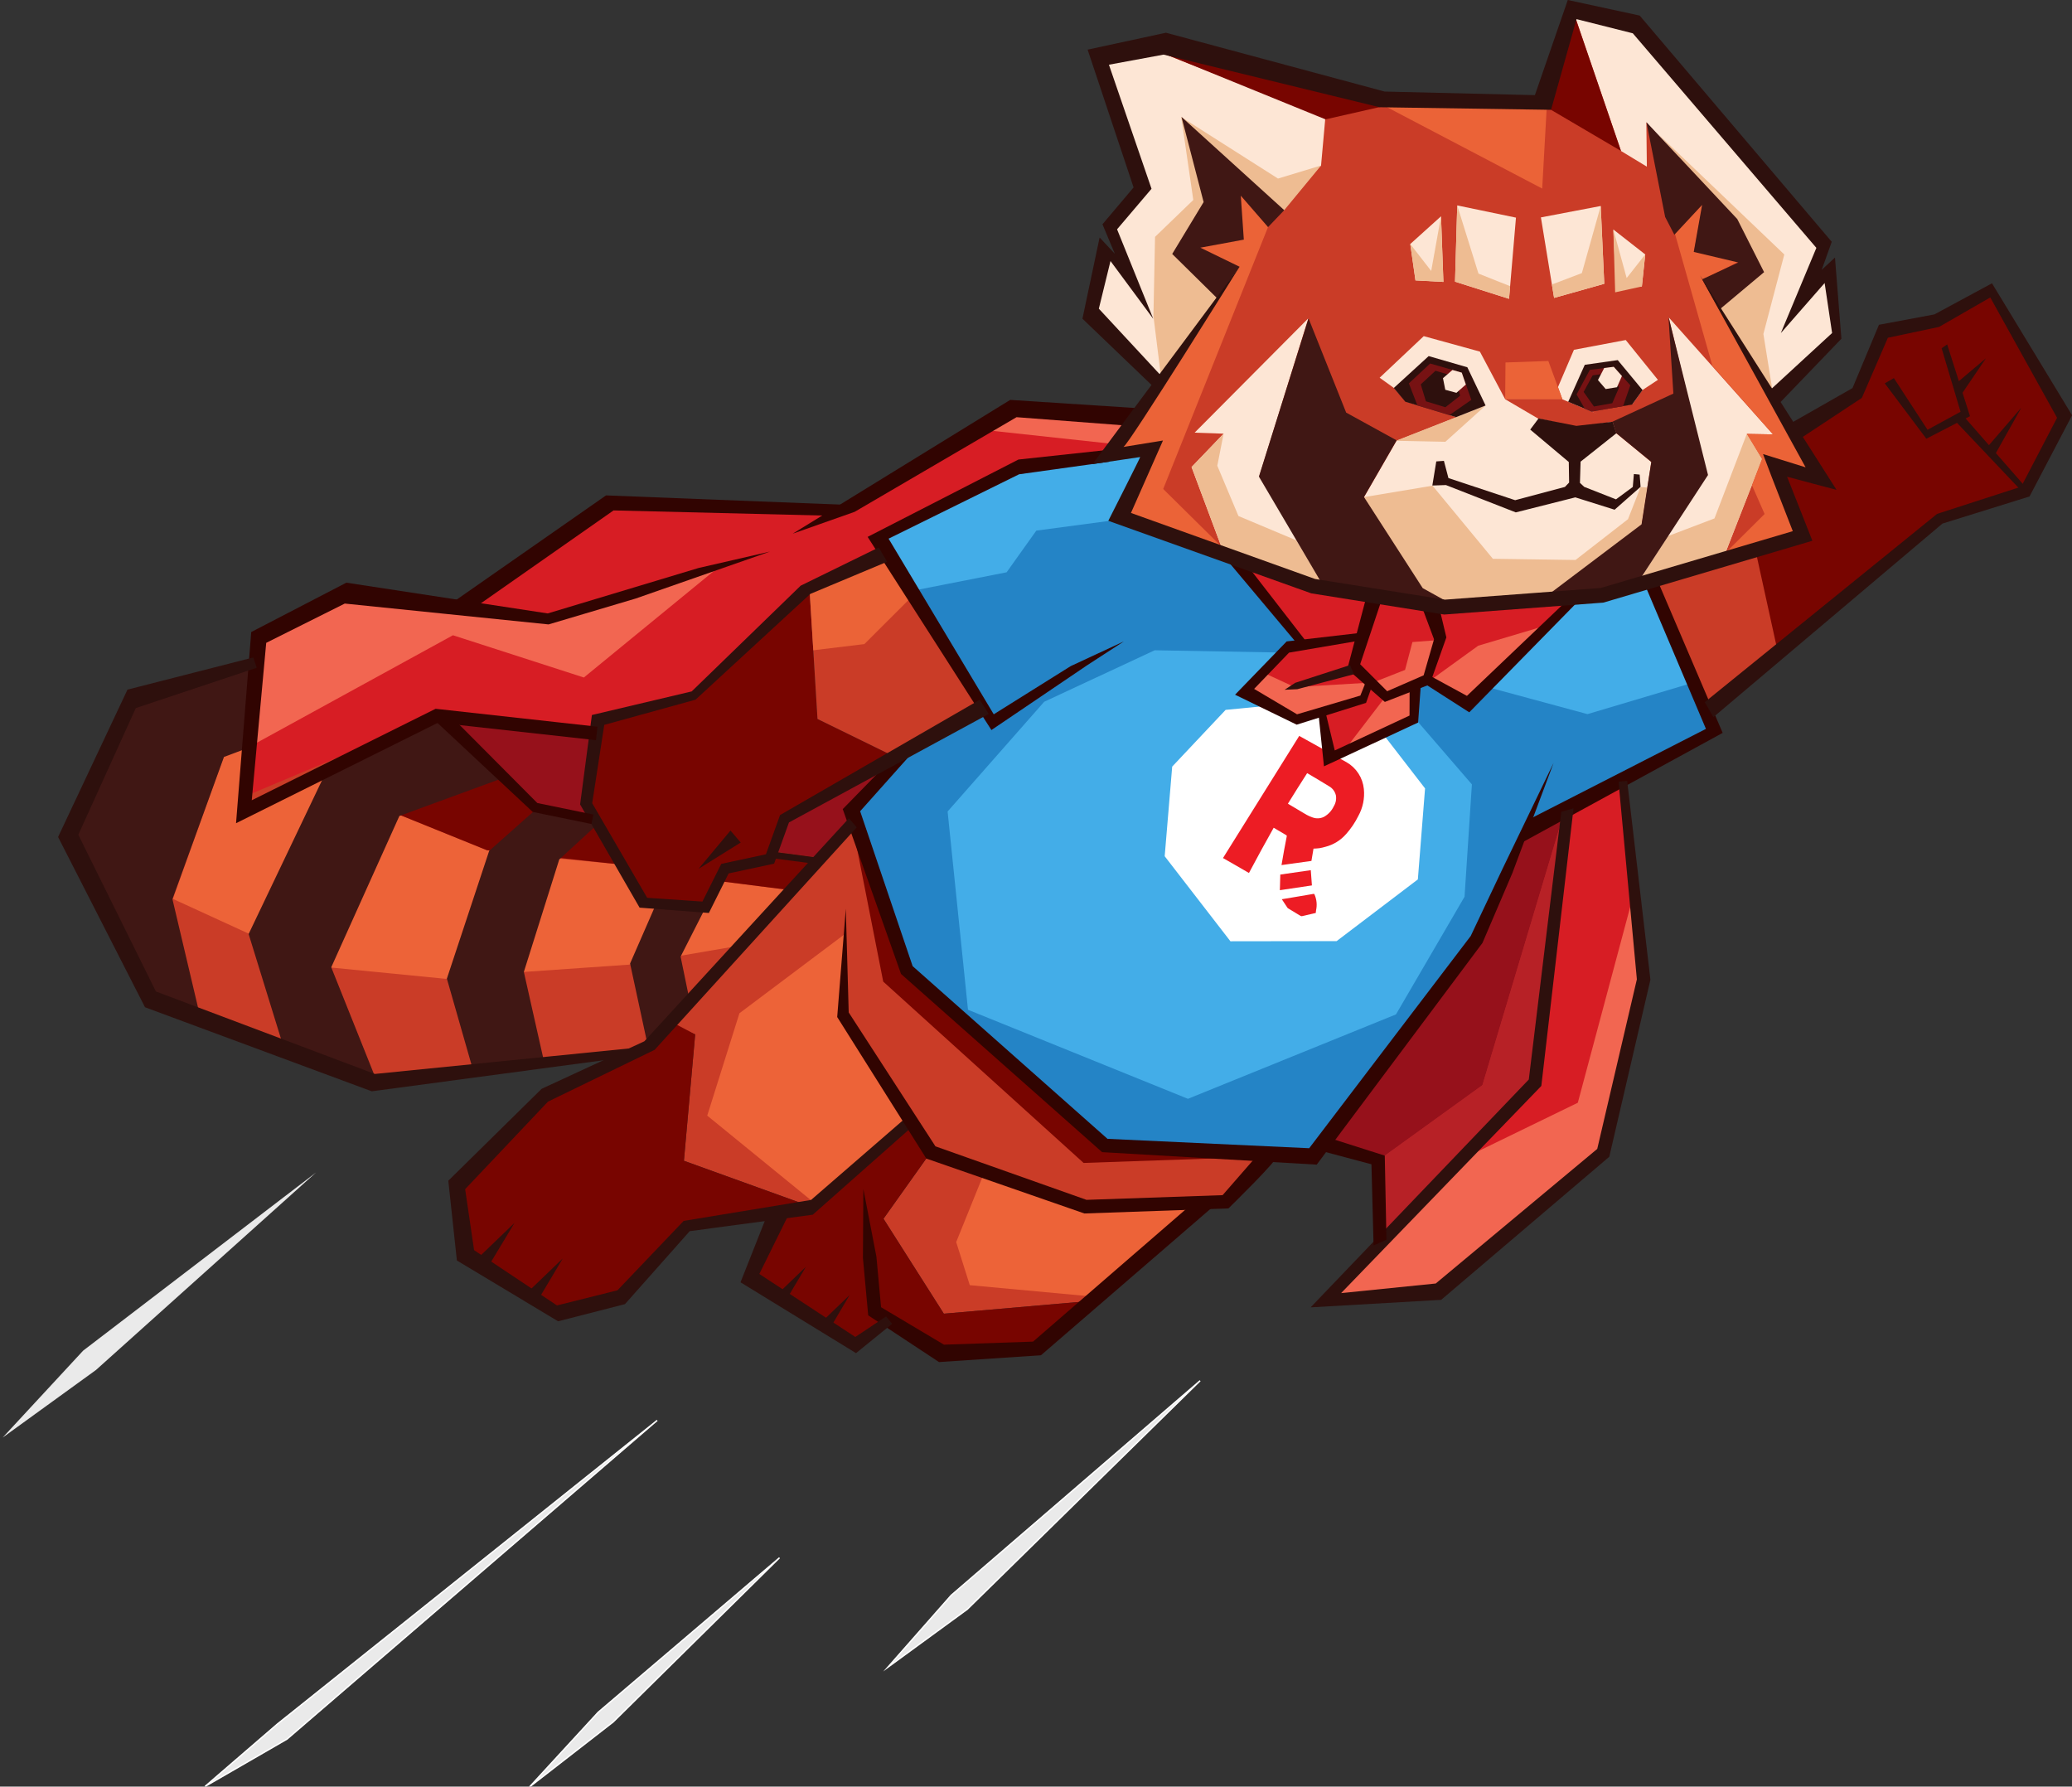 <svg width="1495" height="1289" viewBox="0 0 1495 1289" fill="none" xmlns="http://www.w3.org/2000/svg">
<rect x="0" y="0" width="1495" height="1289" fill="#333333" stroke="none"/>
<g clip-path="url(#clip0_518_297)">
<path d="M1282.75 471.48L1399.59 374.26L1461.01 354.39L1490.69 300.97L1437.53 209.36L1396.69 231.23L1359.33 240.32L1340.23 284.45L1295.23 313.64L1315.27 347.52L1279.85 334.64L1300.07 385.84L1263.4 396.48L1282.75 471.48Z" fill="#780500"/>
<path d="M643.27 544.84L566.04 590.71L555.59 619.74L523.07 626.71L509.14 654.58L463.85 651.1L423.2 580.26L432.49 519.87L499.85 501.29L579.98 425.81L584.04 424.06L589.85 518.71L643.27 544.84Z" fill="#780500"/>
<path fill-rule="evenodd" clip-rule="evenodd" d="M816.6 337.55H732.06L630.75 388.65L708.84 508.26L655.46 539.62L613.65 584.91L654.3 699.91L797.14 826.49L946.94 833.49L1065.39 677.88L1104.88 598.88L1238.43 526.88L1203.2 445.2L1167.83 453.6L1127.33 456.36L1057.39 508.95L1031.33 491.39L1020.74 495.53L1021.26 518.75C1021.26 518.75 961.26 547.01 960.1 547.75C958.94 548.49 953.91 513.5 953.91 513.5L936.04 516.4L898.17 500.69L928.36 467.63L940.55 465.88L889.46 405.43L823.91 380.66L841.84 342.21L809.14 346.85L816.6 337.55Z" fill="#2484C6"/>
<path fill-rule="evenodd" clip-rule="evenodd" d="M925.44 470.82L833.14 469.16L753.4 506.32L683.72 585.48L698.43 728.52L857.14 792.77L1007.23 731.87L1056.71 646.97L1062.01 565.93L1021.27 518.71L960.11 547.74L953.91 513.48L934.07 517.55L898.17 500.67L925.44 470.82Z" fill="#43ADE8"/>
<path fill-rule="evenodd" clip-rule="evenodd" d="M937.941 506.95L884.321 512.16L845.771 553.09L840.351 617.75L887.781 679.11L964.401 679L1023.02 634.47L1028.22 568.83L994.571 525.28L937.941 506.95Z" fill="white"/>
<path d="M820.82 352L808.43 374.71L747.72 382.84L726.3 412.9L655.33 426.84L630.79 388.64L732.11 337.55L797.59 331.1L832.69 326.71L820.82 352Z" fill="#43ADE8"/>
<path d="M1072.43 495.48L1139.27 430.45L1156.82 428.9L1189.85 421.68L1223.85 491.87L1145.4 515.23L1072.43 495.48Z" fill="#43ADE8"/>
<path d="M834.02 273.36L797.35 329.53L829.96 324.22L807.49 371.14L947.16 423.09L1041.93 438.19L1154.86 431.77L1300.3 386.87L1280.49 335.97L1314 346.71L1278.49 285.48L1325.81 241.93L1318.86 195.42L1293.86 222.7L1316.31 180.66L1179.99 20.72L1134.46 9.26L1115.86 75.07L992.14 74.49L839.38 35.59L794.64 43.85L826.09 133.81L801.17 164.91L814.8 195.41L799.14 179.47L788.24 224.02L834.02 273.36Z" fill="#CA3C27"/>
<path d="M836.14 275.13L890.31 193.68L866.09 179.08L893.05 173.75L892.3 136.92L911.71 158.79L920.83 144.86L953.17 119.48L956.31 84.51L838.69 38.39L794.93 43.66L826.38 133.62L801.46 164.71L815.09 195.21L799.43 179.27L788.53 223.82L836.14 275.13Z" fill="#FDE6D5"/>
<path d="M1135.53 9.43L1169.59 108.92L1188.25 120.24L1187.88 88.32L1252.62 160.18L1268.86 195.47L1235.72 224.01L1279.56 285.66L1326.88 242.11L1319.93 195.59L1301.36 215.87L1317.38 180.84L1181.06 20.9L1135.53 9.43Z" fill="#FDE6D5"/>
<path d="M1164.07 165.58L1165.93 206.34L1184.65 206.67L1187.08 183.58L1164.07 165.58Z" fill="#FDE6D5"/>
<path d="M1111.81 156.85L1121.32 214.93L1157.51 204.75L1154.96 148.62L1111.81 156.85Z" fill="#FDE6D5"/>
<path d="M1049.84 203.22L1088.81 215.59L1093.81 157.02L1051.43 148.21L1049.84 203.22Z" fill="#FDE6D5"/>
<path d="M944.02 229.63L861.95 312.16L882.87 312.89L859.75 336.98L883.19 399.63L947.45 422.89L955.19 422.74L908.66 343.34L944.02 229.63Z" fill="#FDE6D5"/>
<path d="M1177.84 422.93L1242.73 404.5L1271.32 331.13L1260.37 313.06L1279.27 313.41L1204.06 229.03L1231.18 341.81L1177.84 422.93Z" fill="#FDE6D5"/>
<path d="M636.76 397.94L584.04 424.06L589.85 518.71L643.27 544.84L708.88 508.26L636.76 397.94Z" fill="#CA3C27"/>
<path d="M1191.4 421.68L1233.46 511.23L1282.75 470.45L1267.27 400L1191.4 421.68Z" fill="#CA3C27"/>
<path d="M615.46 592.39L482.24 738.19L501.59 746.32L493.46 837.48L585.2 870.58L656.62 809.03L671.72 831.1L637.46 879.29L681.01 947.81L787.85 938.52L873.78 868.26L884.24 867.1L919.46 831.1L797.14 826.45L654.3 699.87L615.46 592.39Z" fill="#CA3C27"/>
<path d="M656.62 809.03L585.2 870.58L562.24 873.48L542.82 920.52L617.14 969.29L641.52 953.03L679.85 975.1L747.2 972.77L787.85 938.52L681.01 947.81L637.46 879.29L671.72 831.1L656.62 809.03Z" fill="#780500"/>
<path d="M483.53 736.79L467.33 754.45L393.01 791.61L331.46 856.64L338.43 904.26L401.14 946.07L447.59 934.45L495.2 884.52L585.2 870.58L493.46 837.48L501.59 746.32L483.53 736.79Z" fill="#780500"/>
<path d="M584.04 424.06L586.81 469.16L623.66 464.71L657.78 430.65L636.76 397.94L584.04 424.06Z" fill="#EB6337"/>
<path d="M997.46 75.61L1112.74 136.05L1116.15 74.87L997.46 75.61Z" fill="#EB6337"/>
<path d="M1039.73 156.05L1017.54 176.06L1021.3 202.31L1041.45 203.39L1039.73 156.05Z" fill="#FDE6D5"/>
<path d="M1187.08 183.58L1173.68 200.6L1164.07 165.58L1165.38 210.91L1184.65 206.67L1187.08 183.58Z" fill="#EEBC92"/>
<path d="M1121.32 214.93L1157.51 204.75L1154.96 148.62L1141.35 197.03L1119.7 205.28L1121.32 214.93Z" fill="#EEBC92"/>
<path d="M1089.59 206.47L1066.76 197.39L1051.43 148.21L1049.84 203.22L1088.81 215.59L1089.59 206.47Z" fill="#EEBC92"/>
<path d="M1021.3 202.31L1041.45 203.39L1039.73 156.05L1032.65 195.5L1017.54 176.06L1021.3 202.31Z" fill="#EEBC92"/>
<path d="M1260.37 313.06L1237.03 374.03L1203.41 386.82L1182.02 419.93L1243.64 402.15L1271.46 331.19L1260.37 313.06Z" fill="#EEBC92"/>
<path d="M935.32 389.84L893.57 372.3L878.31 336.02L882.87 312.89L859.75 336.98L883.19 399.63L947.45 422.89L955.19 422.74L935.32 389.84Z" fill="#EEBC92"/>
<path d="M1196.09 96.41L1287.42 183.61L1272.33 240.96L1278.91 281.87L1276.21 284.76L1235.72 224.01L1268.86 195.47L1252.62 160.18L1196.09 96.41Z" fill="#EEBC92"/>
<path d="M837.48 270.19L891.97 195.92L864.18 179.5L895.891 172.47L894.37 139.26L911.711 158.79L926.55 151.69L953.201 119.4L922.11 128.83L852.29 84.43L860.99 144.27L833.391 170.9L832.23 227.97L837.48 270.19Z" fill="#EEBC92"/>
<path d="M839.281 352.79L914.881 163.91L911.001 153.58L892.301 136.92L895.891 172.47L860.751 176.98L891.971 195.92L797.641 329.34L830.251 324.03L807.781 370.95L884.411 397.41L839.281 352.79Z" fill="#EB6337"/>
<path d="M1208.3 167.88L1228.64 147.12L1222.45 180.54L1255.13 188.39L1228.31 202.1L1314.29 346.51L1280.78 335.77L1300.59 386.67L1242.83 401.03L1273.2 370.84L1264.1 350.12L1271.32 331.13L1260.37 313.06L1279.27 313.41L1235.53 263.9L1208.3 167.88Z" fill="#EB6337"/>
<path d="M1007.62 318L984.05 358.85L1026.19 424.58L1048.08 437.56L1118 432.33L1184.28 378.84L1191.48 333.33L1166.14 312.52L1163.67 304.76L1148.29 296.91L1177.92 291.4L1185.07 281.42L1196.23 274.06L1173.01 245.32L1135.63 252.38L1124.11 279.29L1127.32 288.13L1086.02 288.05L1067.77 253.67L1027.27 242.52L995.45 272.52L1005.76 279.92L1014.4 289.7L1051.02 300.99L1007.62 318Z" fill="#FDE6D5"/>
<path d="M1117.17 260.44L1086.26 261.52L1086.02 288.05L1127.32 288.13L1117.17 260.44Z" fill="#EB6337"/>
<path d="M1163.62 304.31L1138.02 308.09L1109.62 301.89L1086.02 288.05L1127.32 288.13L1163.57 303.24L1163.62 304.31Z" fill="#CA3C27"/>
<path d="M1136.78 404.01L1174.64 374.58L1183.75 351.36L1188.56 351.78L1184.28 378.84L1118 432.33L1045.34 436.45L1026.19 424.58L983.96 358.69L1033.61 350.42L1077.14 403.15L1136.78 404.01Z" fill="#EEBC92"/>
<path d="M1007.23 318.01L1071.76 292.69L1042.88 318.74L1007.23 318.01Z" fill="#EEBC92"/>
<path d="M1005.64 279.93L1030.83 256.91L1058.72 264.98L1071.89 292.56L1050.63 300.96L1013.99 289.86L1005.64 279.93Z" fill="#2E100D"/>
<path d="M1054.68 268.84L1031.89 262.26L1016.52 276.61L1022.7 292.48L1045.82 299.49L1061.6 288.48L1054.68 268.84Z" fill="#771213"/>
<path d="M1131.51 289.9L1148.29 296.91L1177.6 291.89L1185.15 281.42L1167.24 259.81L1143.46 263.2L1131.51 289.9Z" fill="#2E100D"/>
<path d="M1164.3 264.68L1176.33 277.98L1171.12 292.98L1148.45 296.98L1143.49 294.92L1137.54 284.58L1147.1 266.86L1164.3 264.68Z" fill="#771213"/>
<path d="M1104.88 598.84L1065.4 677.81L954.2 823.88L996.29 834.59L996.88 896.13L957.4 937.93L1037.53 929.81L1155.98 831.1L1185.01 703.55L1172.04 561.68L1104.88 598.84Z" fill="#D71D24"/>
<path d="M816.69 301.94L798.88 330.84L732.11 337.55L630.79 388.64L636.76 397.94L579.98 425.81L499.85 501.29L432.49 519.87L431.46 526.55L315.2 516.39L175.98 585.66L187.46 460.64L247.85 430.45L334.56 439.74L439.46 365.42L612.49 368.32L731.01 297.81L816.69 301.94Z" fill="#D71D24"/>
<path d="M429.42 591.1L386.04 582.58L315.2 516.39L431.46 526.55L423.2 580.26L429.42 591.1Z" fill="#96111B"/>
<path d="M557.54 614.33L566.04 590.71L643.27 544.84L642.42 553.74L613.65 584.9L615.46 592.39L591.24 618.89L557.54 614.33Z" fill="#96111B"/>
<path d="M1132.48 583.57L1104.88 598.84L1065.4 677.81L954.2 823.88L996.29 834.59L996.88 896.13L1110.69 778.84L1132.48 583.57Z" fill="#B72126"/>
<path d="M1128.65 585.69L1069.61 782.93L997.07 835.29L954.2 823.88L1065.4 677.81L1099.78 600.26L1128.65 585.69Z" fill="#96111B"/>
<path d="M1177.65 649.03L1138.43 795.61L1055.09 836.14L957.4 937.93L1037.53 929.81L1155.98 831.1L1185.01 703.55L1177.65 649.03Z" fill="#F26651"/>
<path d="M182.811 537.25L326.811 458.32L421.271 488.81L518.521 409.16L395.721 445.26L247.851 430.45L187.461 460.64L182.811 537.25Z" fill="#F26651"/>
<path d="M712.43 310.45L807.65 320.77L819.53 302.71L731.78 296.26L712.43 310.45Z" fill="#F26651"/>
<path d="M886.62 401.03L940.56 465.87L928.36 467.61L898.17 500.67L934.07 517.55L953.91 513.48L960.11 547.74L1021.27 518.71L1020.74 495.48L1031.33 491.35L1057.4 508.9L1137.46 432.26L1042.75 440.77L947.27 424.77L886.62 401.03Z" fill="#D71D24"/>
<path d="M591.24 618.89L467.33 754.45L448.93 760.88L269.91 778.84L109.65 718.45L52.17 602.32L95.14 507.68L186.61 474.58L177.01 574.45L315.2 516.39L386.04 582.58L429.42 591.1L463.85 651.1L509.14 654.58L523.07 626.71L555.59 619.74L557.54 614.33L591.24 618.89Z" fill="#CA3C27"/>
<path d="M532.28 682.47L453.52 696L379.2 701.16L321.71 706.22L238.94 698.07L179.33 673.56L124.75 648.52L161.91 544.84L182.81 537.25L179.39 583.51L229.97 558.79L288.88 588.13L351.33 613.42L404.62 619.61L447.85 623.74L463.85 651.1L509.14 654.58L518.52 635.64L569.96 642.18L532.28 682.47Z" fill="#ED6338"/>
<path d="M315.2 516.39L386.04 582.58L429.42 591.1L447.85 623.74L351.33 613.42L288.88 588.13L229.97 558.79L315.2 516.39Z" fill="#780500"/>
<path d="M518.521 635.64L569.961 642.18L591.24 618.89L557.54 614.33L555.591 619.74L523.07 626.71L518.521 635.64Z" fill="#780500"/>
<path d="M610.04 673.56L533.52 731.04L510.29 804.9L587.2 867.61L656.62 809.03L609.01 732.39L610.04 673.56Z" fill="#ED6338"/>
<path d="M710.64 844.88L689.91 896.13L699.72 927.23L790.3 935.61L873.78 868.26L783.2 870.58L710.64 844.88Z" fill="#ED6338"/>
<path d="M615.2 596.13L637.27 708.21L781.85 839.04L915.58 834.4V831.19L797.14 826.45L654.3 699.87L615.2 596.13Z" fill="#780500"/>
<path d="M1069.61 782.93L1128.65 585.69L1110.69 778.84L996.88 896.13L996.69 835.61L1069.61 782.93Z" fill="#B72126"/>
<path fill-rule="evenodd" clip-rule="evenodd" d="M59.99 974.47L1.92 1037.18L69.28 988.4L227.99 845.95L59.99 974.47Z" fill="#EAEAEA"/>
<path fill-rule="evenodd" clip-rule="evenodd" d="M697.92 1161.05L865.92 996.15L686.31 1150.98L640.63 1202.86L697.92 1161.05Z" fill="#EAEAEA" stroke="white" stroke-miterlimit="10"/>
<path fill-rule="evenodd" clip-rule="evenodd" d="M431.6 1235.37L382.11 1289.2L442.44 1242.34L562.44 1123.89L431.6 1235.37Z" fill="#EAEAEA" stroke="white" stroke-miterlimit="10"/>
<path fill-rule="evenodd" clip-rule="evenodd" d="M207.09 1254.73L474.18 1024.79L200.12 1243.89L148.01 1288.84L207.09 1254.73Z" fill="#EAEAEA" stroke="white" stroke-miterlimit="10"/>
<path d="M1031.33 491.35L1057.72 507.1L1113.98 451.75L1066.56 465.87L1031.33 491.35Z" fill="#F26651"/>
<path d="M987.2 492.58L934.17 495.74L912.75 485.87L899.47 499.25L934.07 517.55L984.11 504.77L987.2 492.58Z" fill="#F26651"/>
<path d="M1032.84 481.1C1032.58 481.49 1028.62 490.71 1028.62 490.71L999.62 502.07L988.78 493.16L1013.78 483.33L1019.11 463.22L1039.71 461.68L1032.84 481.1Z" fill="#F26651"/>
<path d="M1020.74 495.48L1021.85 518.71L959.72 547.74L970.94 540.15L999.82 502.45L1020.74 495.48Z" fill="#F26651"/>
<path d="M926.61 151.63L852.48 84.36L868.44 145.79L845.78 183.23L878.14 215.13L894.41 192.46L866.08 178.69L897.45 172.89L895.26 141.18L914.94 163.85L926.61 151.63Z" fill="#401714"/>
<path d="M1208.09 169.37L1201.44 156.51L1187.95 88.19L1253.48 158.03L1272.84 196.35L1240.48 223.47L1228.21 201.48L1254.25 189.38L1222.08 181.77L1228.11 147.83L1208.09 169.37Z" fill="#401714"/>
<path fill-rule="evenodd" clip-rule="evenodd" d="M467.06 752.84L454.62 695.16L473.2 652.59L509.2 654.52L491.07 690.19L497.66 722.17L467.06 752.84Z" fill="#401714"/>
<path fill-rule="evenodd" clip-rule="evenodd" d="M392.66 766.47L341.58 772.97L322.43 706.07L352.94 613.91L387.16 583.51L432.16 593.75L403.52 620.07L377.97 701.22L392.66 766.47Z" fill="#401714"/>
<path fill-rule="evenodd" clip-rule="evenodd" d="M362.101 561.62L288.161 588.71L239.001 697.88L271.521 779.16L203.781 752.84L179.391 673.88L232.811 562L270.751 535.03L317.361 516.56L362.101 561.62Z" fill="#401714"/>
<path fill-rule="evenodd" clip-rule="evenodd" d="M180.16 539.16L161.58 546.13L124.42 648.71L144.16 732.33L109.71 718.39L52.23 602.26L95.201 507.62L185.92 478L180.16 539.16Z" fill="#401714"/>
<path d="M953.86 421.15L908.34 343.87L944.14 229.69L971.29 297.68L1007.71 317.71L984.14 358.59L1026.52 424.32L1048.19 436.33" fill="#401714"/>
<path d="M1112.34 432.7L1184.43 378.29L1191.46 333.26L1166.17 312.52L1163.56 304.18L1207.38 283.97L1203.85 228.58L1232.38 342.7L1181.98 419.96L1155.94 429.43L1115.31 430.45" fill="#401714"/>
<path d="M1025.65 277.66L1035.74 268.13L1049.69 272.03L1053 285.16L1042.94 293.23L1029.34 289.28L1025.65 277.66Z" fill="#2E100D"/>
<path d="M1143.22 282.81L1150.3 292.82L1162.93 290.54L1167.64 279.69L1160.28 269.88L1149.53 271.11L1143.22 282.81Z" fill="#2E100D"/>
<path d="M838.561 38.13L997.011 76.9L956.381 86.12L838.561 38.13Z" fill="#780500"/>
<path d="M1135.53 9.43L1118.11 78.65L1169.59 108.92L1135.53 9.43Z" fill="#780500"/>
<path d="M971.63 549.97C975.09 551.964 978.023 554.756 980.185 558.113C982.347 561.47 983.676 565.295 984.06 569.27C984.742 576.009 983.346 582.796 980.06 588.72C977.725 593.425 974.772 597.797 971.28 601.72C967.359 606.232 962.159 609.448 956.37 610.94C954.966 611.352 953.541 611.686 952.1 611.94C950.68 612.16 949.27 612.17 947.72 612.27C947.22 615.16 946.72 618.12 946.23 621.14L924.64 624.14C925.26 620.54 925.87 617.08 926.47 613.62C927.07 610.16 927.78 606.92 928.4 603.51C928.5 602.96 928.4 602.72 927.99 602.51C924.99 600.79 921.99 599 918.99 597.2C912.83 608.09 906.99 618.89 901.15 629.84C895.8 626.69 882.42 619.06 882.42 619.06L937.42 530.95L971.63 549.97ZM929.26 579.82C929.419 579.951 929.59 580.068 929.77 580.17C934.09 582.73 938.38 585.32 942.69 587.84C944.097 588.62 945.574 589.27 947.1 589.78C948.42 590.264 949.826 590.475 951.23 590.4C952.635 590.324 954.009 589.963 955.27 589.34C958.372 587.607 960.85 584.941 962.35 581.72C963.812 579.371 964.356 576.565 963.88 573.84C963.56 572.466 962.959 571.174 962.113 570.044C961.268 568.915 960.198 567.974 958.97 567.28C953.97 564.17 948.76 561.12 943.58 558.05C943.46 557.98 943.29 557.93 943.12 557.84C938.42 565.15 933.84 572.43 929.26 579.84" fill="#ED1C24"/>
<path d="M924.86 648.78L932.86 647.45L947.56 644.95C948.14 644.81 948.37 645.04 948.56 645.6C950.056 649.14 950.405 653.06 949.56 656.81C949.46 657.41 949.43 658 949.35 658.69L946.42 659.37L939.5 660.97C939.119 661.05 938.721 660.989 938.38 660.8C935.38 659.006 932.38 657.186 929.38 655.34C929.237 655.281 929.112 655.184 929.02 655.06L924.86 648.78Z" fill="#ED1C24"/>
<path d="M945.76 627.81C946.03 631.48 946.3 635.11 946.58 638.81L923.46 642.26C923.55 638.49 923.65 634.78 923.76 630.98L945.76 627.81Z" fill="#ED1C24"/>
<path d="M1083.98 627.1L1061.15 675.31L944.611 828.42L799.091 821.65L658.491 697.05L620.621 585.29L664.361 536.26L650.951 539.87L608.061 583.75L650.111 702.69L795.191 831.25L950.041 840.26L1069.64 680.3L1091.2 629.93L1120.94 550.45L1083.98 627.1Z" fill="#310401"/>
<path d="M1104.11 590.71L1230.88 525.87L1187.45 423.38L1196.49 420.13L1242.94 528.77L1097.91 608L1104.11 590.71Z" fill="#310401"/>
<path d="M784.36 480L715.331 526.71L626.021 387.35L734.82 331.55L801.201 324.39L800.43 333.1L735.3 342.19L641.141 388.64L717.01 515.36L772.56 480.58L810.88 462.77L784.36 480Z" fill="#310401"/>
<path d="M713.401 515.1L569.251 593.39L558.541 623.12L525.741 630.15L511.471 658.7L461.481 654.85L418.561 580.39L427.071 515.87L499.071 498.84L577.721 422.54L633.991 394.99L640.111 405.29L584.621 428.52L501.831 504.81L435.991 522.98L427.291 579.5L466.941 647.74L506.811 650.47L520.411 623.27L552.631 616.36L562.841 588.03L706.921 504.86L713.401 515.1Z" fill="#2E100D"/>
<path d="M1292.23 305.29L1336.62 280L1355.72 234.32L1395.72 226.84L1437.27 204.39L1495.07 299.61L1464.36 358.19L1401.51 377.76L1236.23 517.42L1230.04 506.58L1397.66 370.76L1458.33 351.13L1484.23 301.42L1436.03 214.61L1399.07 235.87L1362.16 243.68L1343.37 287.08L1299.88 315.79L1292.23 305.29Z" fill="#2E100D"/>
<path d="M728.88 288.52L820.49 294.45L813.531 307.1L733.47 300.99L616.62 369.29L571.98 385.03L728.88 288.52Z" fill="#310401"/>
<path d="M503.981 409.81L395.201 442.58L249.911 420.39L181.271 456L170.311 593.94L316.091 521.4L430.021 534.02L431.101 524.3L314.311 511.37L181.651 577.38L192.081 463.8L248.761 435.46L395.801 450.51L458.691 431.82L555.591 397.94L503.981 409.81Z" fill="#310401"/>
<path d="M659.19 812L586.43 876.39L497.65 888.26L450.94 940.9L402.69 953.29L329.65 909.42L323.46 851.87L390.82 785.55L464.93 751.26L612.5 590.38L618.17 596.9L472.36 757.42L395.38 794.81L335.62 857.96L342.06 901.96L401.87 941.84L445.53 930.92L493.27 880.86L585.21 865.73L654.05 806.07L659.19 812Z" fill="#2E100D"/>
<path d="M612.361 730.45L674.941 827.06L783.941 865.67L882.141 862.28L908.211 832.39L920.601 834.84C923.701 835.36 886.361 871.84 886.361 871.84L782.421 875.5L668.361 835.87L604.061 733.77L610.271 655.62L612.361 730.45Z" fill="#310401"/>
<path d="M622.62 907.6L626.43 948.99L677.53 982.71L751.07 977.81L877.78 868.39L861.78 867.1L745.37 967.95L681.11 970.16L635.71 943.14L632.36 906.7L622.94 857.81L622.62 907.6Z" fill="#310401"/>
<path d="M643.72 955.1L617.65 976.26L534.3 925.16L553.4 876.9L569.56 875.22L547.87 919.14L617.12 964.59L639.35 949.77L643.72 955.1Z" fill="#2E100D"/>
<path d="M1139.2 433.29L1060.11 513.93L1028.65 493.75L1032.46 487.92L1058.43 502.06L1132.23 431.74L1139.2 433.29Z" fill="#310401"/>
<path d="M1039.07 440.9L1043.59 459.87L1031.55 493.86L999.2 506.43L972.11 482.71L986.04 429.94L996.88 432.77L981.4 479.23L1000.88 498.71L1027.2 487.23L1034.69 461.23L1026.56 439.48L1039.07 440.9Z" fill="#310401"/>
<path d="M956.36 513.68L963.07 541.42L1017.01 516.26L1017.08 494.89L1025.2 493.81L1023.2 521.29L955.27 552.9L951.33 515.1L956.36 513.68Z" fill="#310401"/>
<path d="M983.53 461.76L930.08 470.86L904.88 497.03L935.85 515.36L981.53 501.84L985.52 491.87L990.43 493.55L985.65 507.1L935.59 522.84L891.12 501.22L928.36 462.77L982.3 456.52L983.53 461.76Z" fill="#310401"/>
<path d="M937.011 465.68L885.141 403.87L898.951 406.71L943.461 464.13L937.011 465.68Z" fill="#310401"/>
<path d="M935.981 497.25L976.881 486.45L974.071 479.83L934.491 492.65L926.891 497.65L935.981 497.25Z" fill="#2E100D"/>
<path d="M437.27 357.42L325.53 435.36L339.46 440.52L442.69 368.26L600.49 372.13L611.53 364.26L437.27 357.42Z" fill="#310401"/>
<path d="M1135.33 583.23L1112.11 783.48L967.65 932.95L1035.93 926.02L1152.45 828.92L1181.04 706.57L1167.81 563.98L1174.04 563.36L1190.82 706.84L1161.14 834.58L1039.85 937.81L945.65 943.23L1103.07 778.84L1126.52 585.66L1135.33 583.23Z" fill="#2E100D"/>
<path d="M958.45 820.81L999.15 833.76L1000.36 894.45L991.07 898.58L989.53 840L953.65 830.45L958.45 820.81Z" fill="#310401"/>
<path d="M1404.92 248.47L1421.4 300.26L1389.91 316.52L1359.91 276.58L1366.49 272.81L1390.76 310.06L1414.59 297.08L1400.94 251.29L1404.92 248.47Z" fill="#2E100D"/>
<path d="M1416.49 299.94L1462.82 352.9L1459.65 355.36L1410.17 303.1L1416.49 299.94Z" fill="#2E100D"/>
<path fill-rule="evenodd" clip-rule="evenodd" d="M345.58 906.97L371.21 882.32L353.14 912.39L345.58 906.97Z" fill="#2E100D"/>
<path fill-rule="evenodd" clip-rule="evenodd" d="M380.391 932.62L406.021 907.97L388.361 937.68L380.391 932.62Z" fill="#2E100D"/>
<path fill-rule="evenodd" clip-rule="evenodd" d="M1439.85 327.29L1458.43 294.13L1434.04 322.39L1439.85 327.29Z" fill="#2E100D"/>
<path fill-rule="evenodd" clip-rule="evenodd" d="M1414.49 285.61L1432.88 258.52L1411.78 276.32L1414.49 285.61Z" fill="#2E100D"/>
<path fill-rule="evenodd" clip-rule="evenodd" d="M534.43 607.87L504.05 626.81L527.07 599.23L534.43 607.87Z" fill="#2E100D"/>
<path fill-rule="evenodd" clip-rule="evenodd" d="M561.96 932.75L581.43 914.02L567.85 936.9L561.96 932.75Z" fill="#2E100D"/>
<path fill-rule="evenodd" clip-rule="evenodd" d="M593.561 953.07L613.031 934.34L599.331 957.55L593.561 953.07Z" fill="#2E100D"/>
<path d="M185.22 481.79L98 510.86L56.51 602.25L112.48 715.32L270.44 774.84L454.75 756.35L455.07 762.32L268.24 787.36L104.62 726.71L41.91 603.87L91.98 497.55L182.74 474.34L185.22 481.79Z" fill="#2E100D"/>
<path d="M324.49 515.87L387.7 579.37L428.16 587.68L426.76 594.51L384.38 585.8L312.82 518.93L324.49 515.87Z" fill="#310401"/>
<path fill-rule="evenodd" clip-rule="evenodd" d="M1307.67 390.15L1156.85 434.78L1042 443.38L946.11 428.09L799.67 375.75C799.67 375.75 822.98 329.75 822.67 329.75L788.28 334.85L894.44 192.3C894.44 192.3 814.44 320.74 810.61 322.46L839.12 317.82L816.02 370.08L948.82 417.71L1042.5 432.64L1154.96 424.22L1293.55 383.22L1278.41 344.33L1272.06 327.6C1272.06 327.6 1302.06 336.88 1302.78 337.16C1302.6 336.68 1226.59 198.68 1226.59 198.68L1325.11 353.42C1325.11 353.42 1292.11 344.75 1289.43 343.95C1289.73 344.51 1307.67 390.15 1307.67 390.15Z" fill="#2E100D"/>
<path d="M831.59 278.45L781.01 229.94L793.4 171.35L804.36 183.06L795.46 161.81L817.91 135.23L784.75 35.81L841.27 23.61L999.07 66.06L1107.46 68.64L1131.2 0L1183.07 11.23L1321.65 174.45L1314.41 194.68L1323.98 185.81L1328.62 244.39L1283.72 291.1L1276.12 282.4L1321.91 240.26L1316.52 204.19L1284.92 240.31L1310.56 178.84L1178.12 24.03L1137.49 13.8L1119.12 79.23L995.4 77.37L839.56 39.4L800.12 46.69L830.85 136.2L805.99 165.44L820.52 201.39L832.1 230.02L813.73 205.19L801.25 188.33L792.84 222.71L839.01 272.46L831.59 278.45Z" fill="#2E100D"/>
<path d="M1041.82 332.5L1045.08 344.92L1093.22 360.88L1129.13 351.31L1132.16 348.15L1131.92 333.32L1104.09 309.94L1110.12 301.88L1137.39 307.26L1163.56 304.28L1166.28 312.55L1140.43 333.08L1139.97 348.38L1143.07 351.27L1165.99 360.27L1178.1 351.32L1178.88 342.01L1183.05 342.41L1183.72 351.23L1164.98 367.75L1136.63 358.84L1093.68 369.68L1043.27 349.96L1033.47 350.29L1036.31 332.9L1041.82 332.5Z" fill="#2E100D"/>
<path d="M1025.69 277.47L1029.23 289.13L1042.79 293.26L1052.95 285.31L1049.81 272.14L1035.87 268.06L1025.69 277.47Z" stroke="#2E100D" stroke-miterlimit="10"/>
<path d="M1149.47 271.27L1143.22 282.72L1150.29 292.74L1162.93 290.45L1167.64 279.61L1160.28 269.79L1149.47 271.27Z" stroke="#2E100D" stroke-miterlimit="10"/>
<path d="M1042.81 281.22L1050.85 283.41L1057.65 277.43L1054.7 268.86L1048 266.93L1041.14 272.85L1042.81 281.22Z" fill="#FDE6D5"/>
<path d="M1166.71 279.37L1170.27 271.29L1164.35 264.65L1157.48 265.5L1152.96 274.19L1158.54 280.68L1166.71 279.37Z" fill="#FDE6D5"/>
<path d="M557.156 614.5L556.552 619.103L590.677 623.584L591.282 618.981L557.156 614.5Z" fill="#2E100D"/>
</g>
<defs>
<clipPath id="clip0_518_297">
<rect width="1495" height="1289" fill="white"/>
</clipPath>
</defs>
</svg>
